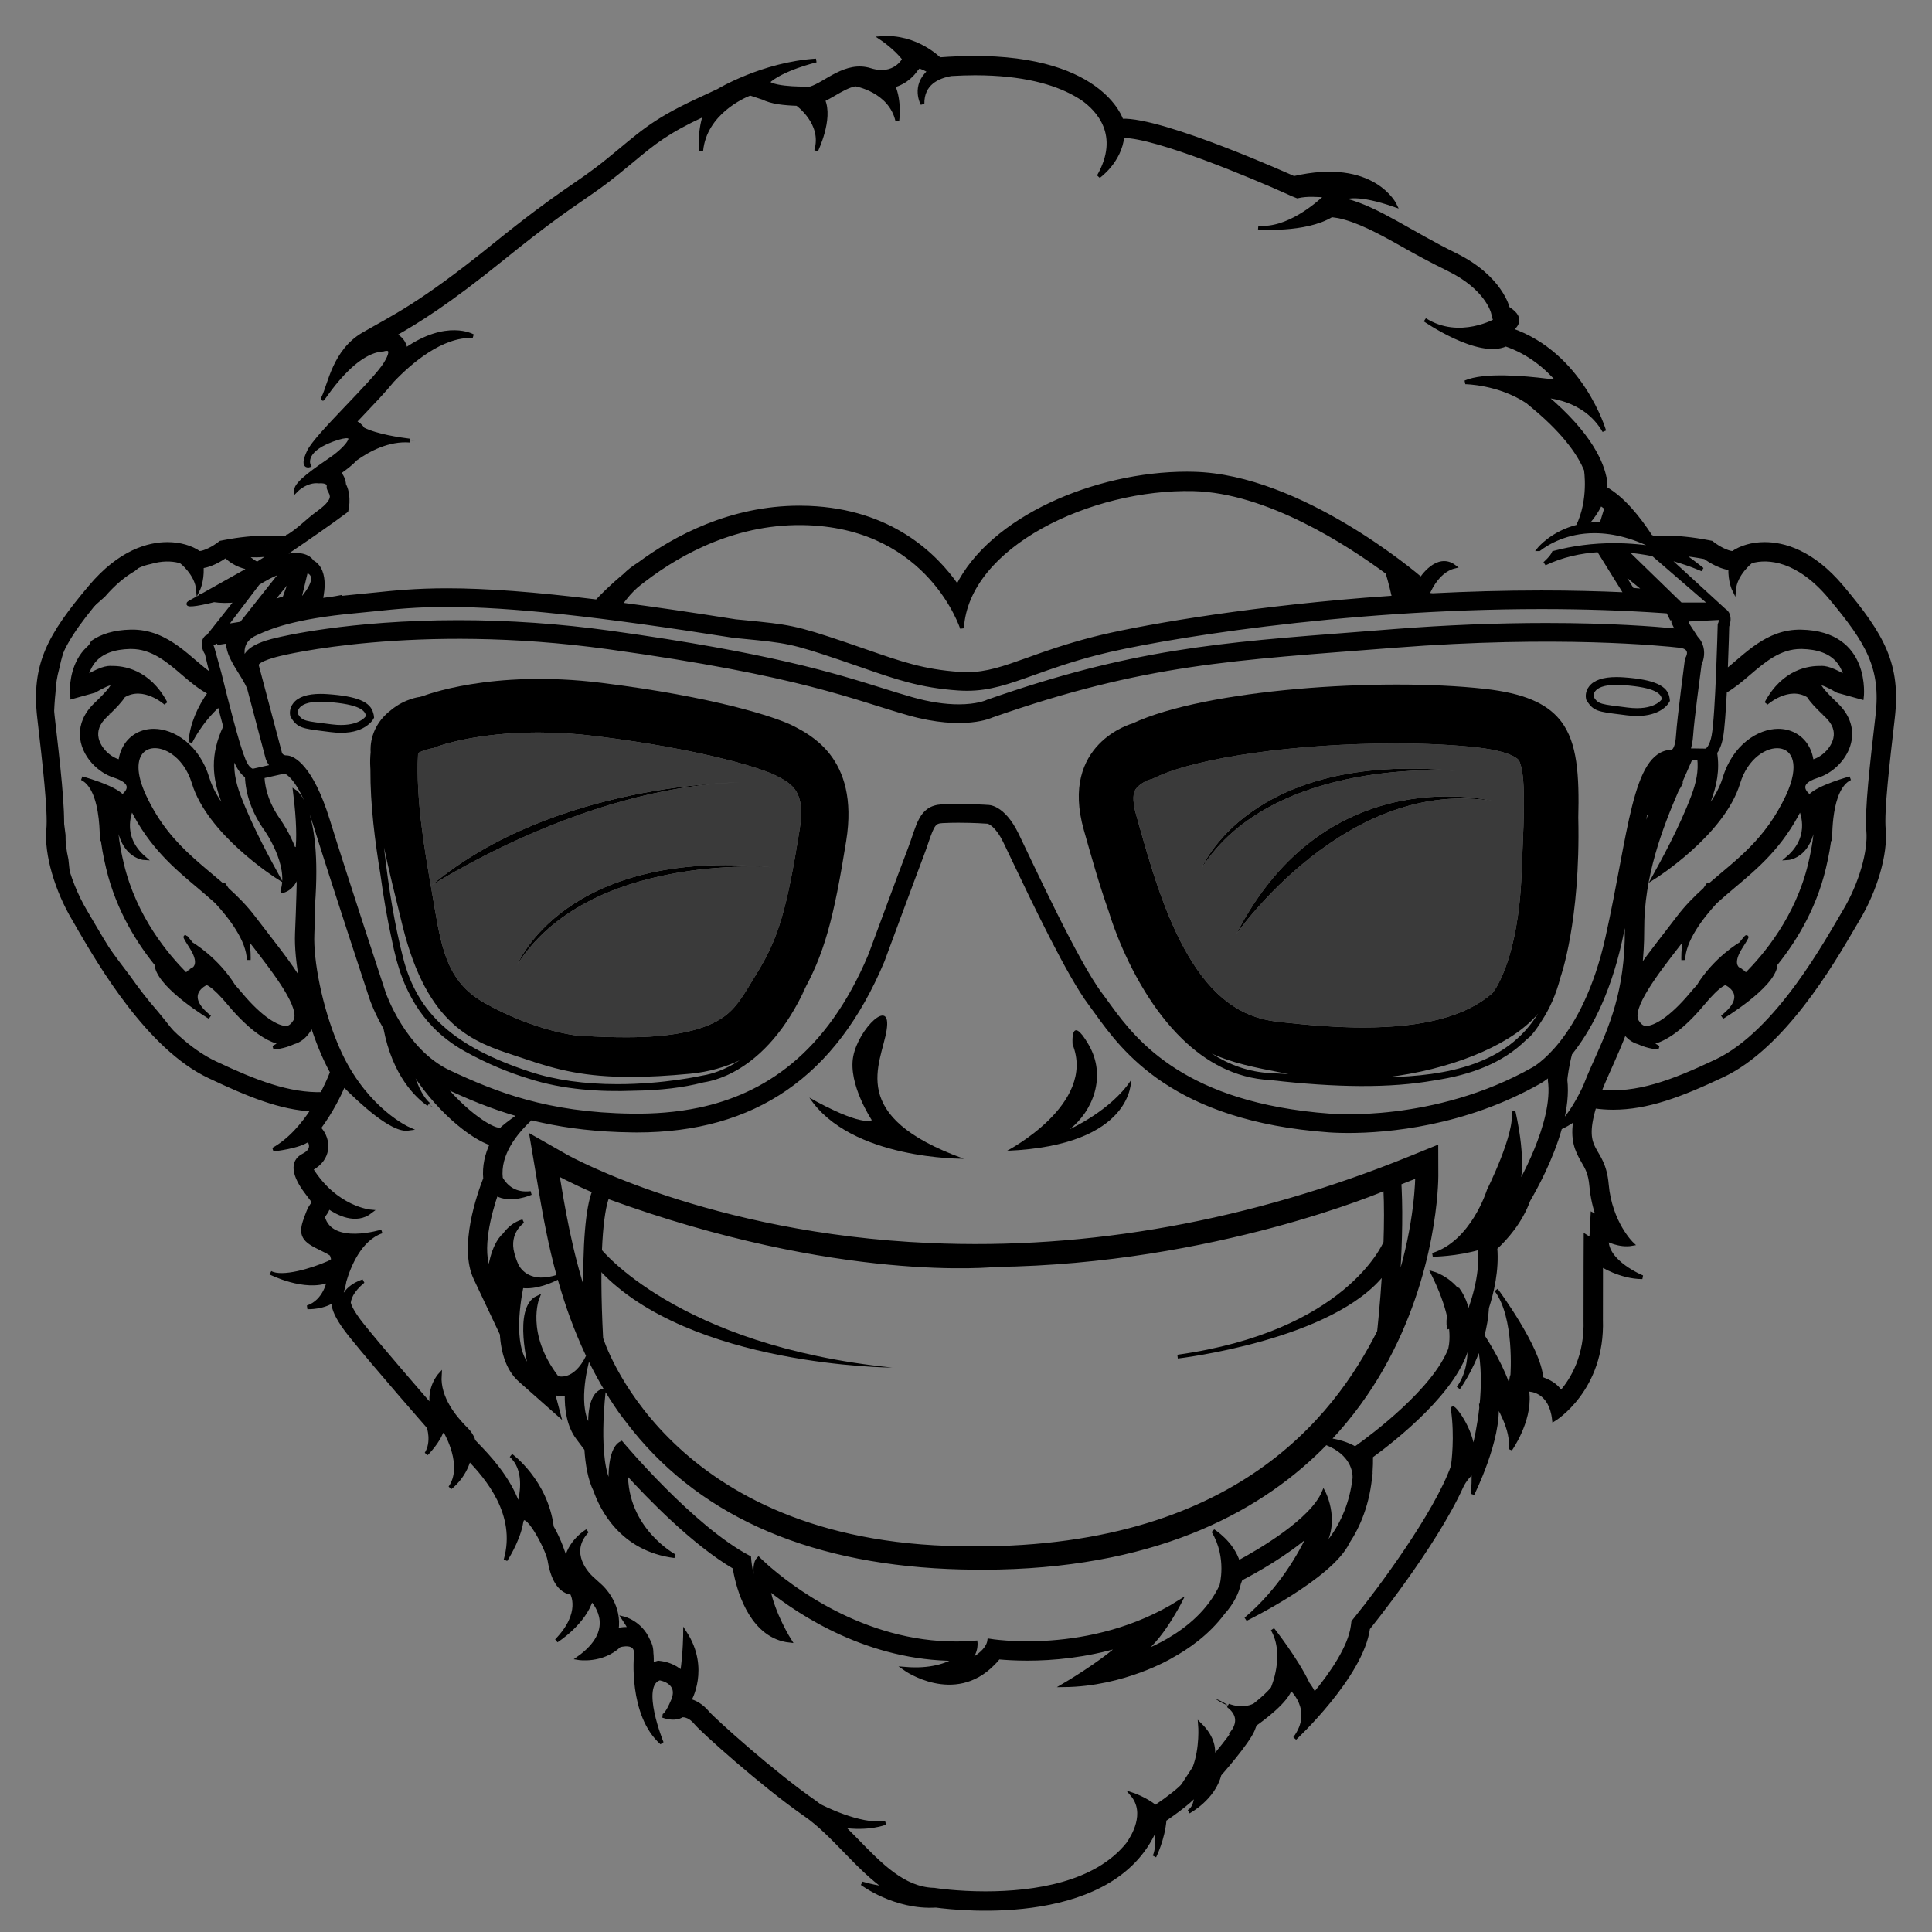 <svg width="51" height="51" viewBox="0 0 51 51" fill="none" xmlns="http://www.w3.org/2000/svg">
<rect x="0" y="0" width="51" height="51" fill="#808080" stroke="none"/>
<path d="M4.778 14.821L4.79 14.816C4.77 14.813 4.749 14.811 4.73 14.809C4.746 14.813 4.762 14.816 4.778 14.821Z" fill="black"/>
<path d="M7.009 14.399C6.872 14.415 6.738 14.437 6.609 14.462C6.758 14.449 6.89 14.427 7.009 14.399Z" fill="black"/>
<path d="M5.925 14.64C5.634 14.733 5.415 14.824 5.314 14.869C5.319 14.914 5.325 14.959 5.326 15.001C5.646 14.971 5.99 14.713 5.993 14.71C5.966 14.686 5.945 14.663 5.925 14.64Z" fill="black"/>
<path d="M3.623 14.957C3.623 14.957 3.602 14.972 3.527 15.034C3.68 14.945 3.827 14.881 3.967 14.84C3.737 14.888 3.623 14.957 3.623 14.957Z" fill="black"/>
<path d="M2.729 15.719C2.597 15.835 2.447 15.966 2.274 16.119C1.863 16.482 1.633 17.061 1.508 17.663C1.676 17.054 2.063 16.508 2.696 15.756C2.707 15.743 2.718 15.732 2.729 15.719Z" fill="black"/>
<path d="M1.756 22.69C1.791 23.017 1.813 23.273 1.808 23.374C1.796 23.638 2.715 24.902 3.401 25.802C2.89 25.076 2.507 24.387 2.31 24.057C2.047 23.618 1.856 23.127 1.756 22.69Z" fill="black"/>
<path d="M5.698 28.015C5.128 27.745 4.598 27.269 4.129 26.733C4.23 26.848 5.052 27.895 5.052 27.895C6.61 28.677 7.683 28.969 8.42 29.022C8.458 28.955 8.493 28.89 8.525 28.829C7.64 28.858 6.759 28.517 5.698 28.015Z" fill="black"/>
<path d="M1.441 18.892C1.415 18.667 1.407 18.461 1.416 18.267C1.317 19.197 1.412 20.027 1.412 20.027C1.412 20.027 1.564 21.102 1.68 22.042C1.681 22.005 1.679 21.967 1.682 21.933C1.731 21.402 1.586 20.147 1.441 18.892Z" fill="black"/>
<path d="M1.846 18.148C1.837 18.31 1.851 18.418 1.851 18.418L1.914 18.4C2.025 17.829 2.216 17.351 2.446 16.953C1.968 17.283 1.863 17.824 1.846 18.148Z" fill="black"/>
<path d="M48.619 15.492C47.832 14.556 47.077 14.36 46.582 14.36C46.261 14.36 45.963 14.444 45.742 14.597C45.595 14.593 45.349 14.453 45.254 14.382L45.178 14.324L45.084 14.306C44.676 14.228 44.286 14.188 43.925 14.188C43.832 14.188 43.745 14.195 43.657 14.2C43.629 14.186 43.601 14.174 43.573 14.162C43.256 13.675 42.84 13.155 42.38 12.895C42.38 12.895 42.393 12.807 42.365 12.647C42.365 12.645 42.365 12.645 42.365 12.643H42.364C42.298 12.264 42.005 11.478 40.781 10.453C40.781 10.453 41.834 10.479 42.348 11.378C42.348 11.378 41.758 9.348 39.882 8.706C39.882 8.706 40.319 8.449 39.805 8.141C39.805 8.141 39.625 7.319 38.418 6.728C37.265 6.164 36.37 5.507 35.531 5.292C35.531 5.292 35.531 5.292 35.531 5.292L35.437 5.246C35.519 5.196 35.843 5.076 36.826 5.418C36.826 5.418 36.261 4.211 34.154 4.699C34.154 4.699 30.686 3.132 29.607 3.183C29.607 3.183 29.076 1.386 25.293 1.536L25.292 1.535C25.291 1.536 25.29 1.536 25.289 1.536C25.13 1.542 24.968 1.551 24.799 1.564C24.799 1.564 24.185 0.934 23.262 1.006C23.262 1.006 23.648 1.263 23.869 1.56C23.868 1.562 23.867 1.563 23.866 1.564C23.866 1.564 23.623 2.051 22.974 1.848C22.325 1.645 21.799 2.213 21.393 2.334C21.393 2.334 20.46 2.366 20.258 2.172C20.62 1.816 21.543 1.597 21.543 1.597C20.128 1.687 18.959 2.396 18.959 2.396H18.959H18.959C18.959 2.396 18.959 2.396 18.959 2.396C18.861 2.441 18.688 2.521 18.393 2.659C17.176 3.227 16.892 3.551 16.041 4.24C15.19 4.93 14.905 4.97 13 6.511C11.094 8.052 10.364 8.376 9.594 8.822C8.824 9.268 8.702 10.16 8.539 10.484C8.377 10.809 9.229 9.268 10.121 9.227C10.121 9.227 10.48 9.098 10.181 9.592C9.883 10.086 8.36 11.485 8.154 11.917C7.949 12.349 8.154 12.288 8.154 12.288C8.154 12.288 7.967 11.921 8.738 11.625C8.752 11.619 8.767 11.614 8.782 11.608C9.605 11.31 9.163 11.825 8.762 12.102C8.36 12.38 7.805 12.751 7.815 12.946C7.815 12.946 8.083 12.669 8.422 12.709C8.422 12.709 8.695 12.68 8.674 12.844C8.665 12.909 8.717 12.963 8.743 13.032C8.744 13.034 8.75 13.057 8.757 13.096C8.762 13.193 8.692 13.326 8.39 13.543C8.11 13.745 7.907 13.974 7.612 14.156H7.591L7.572 14.179C7.555 14.189 7.538 14.2 7.52 14.21C7.378 14.196 7.231 14.188 7.077 14.188C6.715 14.188 6.325 14.227 5.917 14.306L5.824 14.324L5.748 14.381C5.653 14.453 5.407 14.593 5.26 14.597C5.039 14.444 4.74 14.36 4.419 14.36C3.925 14.36 3.17 14.557 2.383 15.493C1.298 16.78 0.872 17.545 1.033 18.947C1.173 20.158 1.318 21.412 1.273 21.9C1.215 22.539 1.49 23.496 1.957 24.275C1.996 24.339 2.041 24.422 2.092 24.511C2.64 25.448 3.921 27.656 5.523 28.413C6.574 28.911 7.41 29.251 8.258 29.29C8.003 29.684 7.654 30.1 7.213 30.345C7.213 30.345 7.915 30.27 8.141 30.082C8.141 30.082 8.355 30.327 8.013 30.498C7.67 30.67 7.773 31.047 8.081 31.458C8.389 31.869 8.269 31.646 8.132 32.005C7.995 32.365 7.893 32.605 8.201 32.81C8.375 32.927 8.636 33.021 8.754 33.115L8.796 33.251C8.775 33.28 8.734 33.31 8.663 33.341C8.235 33.529 7.447 33.769 7.139 33.598C7.139 33.598 8.047 34.06 8.68 33.803C8.68 33.803 8.59 34.352 8.117 34.51C8.117 34.51 8.571 34.529 8.847 34.293C8.847 34.293 8.61 34.451 9.262 35.259C9.913 36.069 11.314 37.667 11.314 37.667C11.314 37.667 11.452 38.061 11.255 38.377C11.255 38.377 11.59 38.042 11.669 37.746C11.669 37.746 11.711 37.773 11.769 37.813C11.77 37.816 12.286 38.699 11.883 39.27C11.883 39.27 12.252 39.004 12.381 38.509C12.845 38.996 13.692 39.965 13.346 41.179C13.346 41.179 13.652 40.711 13.748 40.257C13.752 40.235 13.756 40.214 13.76 40.192C13.839 39.719 14.451 40.874 14.503 41.179C14.554 41.483 14.682 41.997 15.094 42.049C15.094 42.049 15.409 42.572 14.69 43.31C14.69 43.31 15.423 42.849 15.611 42.206C15.749 42.353 16.298 43.041 15.273 43.77C15.273 43.77 15.89 43.872 16.352 43.435C16.352 43.435 16.825 43.29 16.785 43.681C16.785 43.681 16.629 45.265 17.469 46.008C17.469 46.008 16.844 44.483 17.411 44.306C17.411 44.306 17.978 44.385 17.763 44.893C17.622 45.226 17.54 45.29 17.5 45.295C17.584 45.324 17.837 45.397 17.998 45.284C17.998 45.284 18.174 45.245 18.369 45.48C18.561 45.71 20.135 47.114 21.21 47.867C21.21 47.867 21.211 47.867 21.211 47.867C21.228 47.879 21.246 47.892 21.263 47.904C21.998 48.412 22.627 49.317 23.409 49.856C23.177 49.823 22.95 49.779 22.755 49.718C22.755 49.718 23.626 50.373 24.707 50.306C25.336 50.391 29.489 50.845 30.532 48.188C30.532 48.188 30.593 48.787 30.474 49.005C30.474 49.005 30.703 48.548 30.743 48.032C30.743 48.032 31.428 47.575 31.577 47.347C31.577 47.347 31.587 47.715 31.378 47.824C31.378 47.824 32.034 47.476 32.192 46.841C32.192 46.841 32.934 46.005 33.075 45.658C33.102 45.591 33.119 45.547 33.128 45.518C33.319 45.383 33.987 44.894 34.064 44.553C34.064 44.553 34.745 45.131 34.18 45.888C34.18 45.888 35.944 44.249 36.115 42.981C36.115 42.981 37.86 40.833 38.585 39.228C38.664 39.063 38.795 38.923 38.895 38.831C38.9 39.038 38.898 39.273 38.87 39.44C38.87 39.44 39.597 37.986 39.507 37.047C39.507 37.047 39.961 37.744 39.87 38.259C39.87 38.259 40.385 37.532 40.325 36.805C40.322 36.771 40.32 36.743 40.317 36.715C40.325 36.703 40.333 36.694 40.341 36.684C40.419 36.684 40.937 36.716 41.021 37.471C41.021 37.471 42.324 36.684 42.263 34.836L42.265 33.382C42.265 33.382 42.778 33.715 43.354 33.715C43.354 33.715 42.385 33.322 42.415 32.716C42.415 32.716 42.748 32.898 43.081 32.837C43.081 32.837 42.506 32.292 42.415 31.262C42.324 30.232 41.718 30.475 42.082 29.233C42.084 29.225 42.087 29.217 42.09 29.209C42.252 29.231 42.414 29.244 42.579 29.244C43.485 29.244 44.36 28.915 45.479 28.386C47.08 27.628 48.362 25.433 48.909 24.497C48.961 24.409 49.006 24.331 49.044 24.268C49.512 23.488 49.787 22.535 49.728 21.895C49.684 21.408 49.829 20.156 49.969 18.945C50.129 17.544 49.702 16.78 48.619 15.492ZM45.408 16.45L45.393 16.486L45.392 16.525C45.391 16.548 45.334 18.886 45.232 19.426C45.179 19.703 45.081 19.798 45.033 19.811L44.569 19.805C44.606 19.704 44.634 19.574 44.645 19.405C44.669 19.026 44.826 17.853 44.868 17.534C44.934 17.39 44.966 17.202 44.894 17.019C44.871 16.96 44.834 16.896 44.776 16.838L44.529 16.457L44.534 16.358L45.424 16.313C45.438 16.366 45.408 16.45 45.408 16.45ZM48.223 17.645C48.168 17.632 48.125 17.627 48.087 17.627C48.081 17.627 48.076 17.63 48.071 17.63C47.767 17.62 47.084 17.703 46.627 18.562C46.627 18.562 47.205 18.042 47.738 18.366C47.824 18.502 47.962 18.647 48.134 18.813C48.134 18.813 48.135 18.813 48.135 18.814L48.134 18.813C48.162 18.84 48.187 18.865 48.217 18.893C48.417 19.084 48.494 19.288 48.444 19.501C48.384 19.759 48.146 20.008 47.877 20.093C47.86 20.098 47.843 20.104 47.827 20.11C47.806 19.927 47.748 19.788 47.682 19.683C47.522 19.433 47.252 19.289 46.94 19.289C46.441 19.289 45.783 19.682 45.523 20.544C45.422 20.877 45.217 21.201 44.976 21.494C45.022 21.384 45.066 21.273 45.107 21.163C45.271 20.726 45.351 20.319 45.277 19.867C45.338 19.785 45.396 19.66 45.434 19.465C45.475 19.248 45.508 18.764 45.535 18.25C45.756 18.125 45.96 17.952 46.16 17.781C46.562 17.437 46.977 17.081 47.538 17.081L47.565 17.081C47.994 17.09 48.311 17.208 48.508 17.432C48.623 17.563 48.689 17.719 48.727 17.865L48.696 17.857C48.469 17.727 48.327 17.67 48.225 17.645L48.223 17.645ZM47.191 22.655C47.191 22.655 47.898 22.615 47.891 21.427C47.931 21.53 48.003 21.873 47.779 22.813C47.445 24.218 46.596 25.231 46.083 25.739C46.053 25.698 46.015 25.663 45.973 25.63L45.975 25.63C45.975 25.63 45.973 25.629 45.969 25.628C45.94 25.605 45.907 25.586 45.871 25.57C45.794 25.497 45.737 25.337 45.951 25.001C46.301 24.453 45.951 24.916 45.951 24.916C45.951 24.916 45.282 25.303 44.832 26.034H44.833C44.774 26.098 44.713 26.167 44.648 26.245C44.102 26.899 43.675 27.132 43.457 27.132C43.413 27.132 43.321 27.132 43.216 26.967C42.997 26.62 43.724 25.684 44.308 24.931C44.37 24.849 44.434 24.767 44.498 24.684C44.416 25.076 44.434 25.341 44.434 25.341C44.445 24.82 44.909 24.215 45.283 23.809C45.434 23.672 45.59 23.539 45.75 23.404C46.373 22.881 47.017 22.341 47.521 21.334C47.521 21.334 47.898 22.051 47.191 22.655ZM42.135 27.981C42.108 28.041 42.082 28.1 42.056 28.159L42.055 28.16C41.977 28.337 41.902 28.512 41.835 28.688C41.685 29.006 41.469 29.398 41.215 29.659C41.314 29.267 41.366 28.868 41.323 28.504C41.333 28.408 41.366 28.138 41.451 27.809C41.904 27.246 42.441 26.313 42.771 24.828C42.848 24.486 42.916 24.147 42.979 23.821C42.955 24.056 42.941 24.296 42.942 24.54C42.949 26.165 42.517 27.13 42.135 27.981ZM39.724 31.543C39.723 31.527 39.724 31.511 39.722 31.494C39.736 31.467 39.749 31.438 39.764 31.408L39.724 31.543ZM39.971 31.505C40.337 30.907 39.951 29.334 39.951 29.334C40.054 29.916 39.3 31.423 39.3 31.423C39.3 31.423 38.877 32.799 37.821 33.125C37.821 33.125 38.456 33.119 39.06 32.938C39.142 33.696 38.827 34.519 38.74 34.729C38.737 34.706 38.732 34.684 38.729 34.662C38.722 34.379 38.51 34.073 38.51 34.073C38.504 34.082 38.502 34.089 38.497 34.097C38.221 33.721 37.822 33.61 37.822 33.61C38.048 34.063 38.178 34.437 38.248 34.744C38.217 34.933 38.245 35.032 38.245 35.032C38.266 35.026 38.282 35.026 38.297 35.029C38.327 35.277 38.312 35.47 38.279 35.616C38.23 35.742 38.165 35.87 38.087 35.998L38.078 36.013C37.396 37.12 35.777 38.234 35.777 38.234C35.777 38.235 35.777 38.237 35.777 38.238C35.565 38.111 35.305 38.043 35.079 38.007C35.67 37.382 36.128 36.732 36.478 36.116C37.908 33.603 37.918 31.147 37.918 31.044L37.916 30.289L37.218 30.573C33.01 32.277 28.745 33.048 24.541 32.863C18.695 32.609 15 30.555 14.962 30.534L14.263 30.136L14.032 30.005L14.23 31.183C14.24 31.242 14.25 31.306 14.261 31.368C14.303 31.619 14.348 31.886 14.402 32.168C14.423 32.276 14.444 32.386 14.467 32.498C14.543 32.873 14.634 33.268 14.746 33.676C14.747 33.681 14.749 33.685 14.75 33.69C13.992 33.948 13.712 33.544 13.642 33.407C13.596 33.309 13.559 33.201 13.53 33.093C13.374 32.521 13.805 32.237 13.805 32.237C13.597 32.297 13.439 32.429 13.319 32.592C12.985 32.887 12.921 33.568 12.921 33.568C12.656 33.007 12.923 32.031 13.099 31.514C13.474 31.736 14.013 31.493 14.013 31.493C13.606 31.544 13.366 31.347 13.223 31.106C13.148 30.466 13.606 29.892 14.018 29.517C14.118 29.543 14.221 29.567 14.326 29.589C14.997 29.735 15.76 29.83 16.665 29.842L16.81 29.844C19.91 29.844 22.031 28.384 23.299 25.365C23.307 25.343 24.111 23.167 24.34 22.566C24.384 22.452 24.422 22.341 24.457 22.237C24.623 21.747 24.667 21.689 24.882 21.678C25.022 21.671 25.164 21.668 25.299 21.668C25.702 21.668 26.048 21.692 26.051 21.693L26.078 21.694C26.114 21.703 26.313 21.768 26.532 22.218C26.59 22.338 26.669 22.504 26.763 22.701C27.271 23.767 28.216 25.753 28.784 26.503C28.833 26.569 28.885 26.641 28.942 26.72C29.654 27.707 30.982 29.547 35.087 29.842C35.096 29.842 35.28 29.858 35.593 29.858C36.627 29.858 38.657 29.681 40.633 28.562C40.649 28.554 40.76 28.491 40.927 28.352C40.913 28.454 40.909 28.513 40.909 28.513C41.07 29.639 40.092 31.308 39.972 31.507L39.971 31.505ZM34.818 40.966C35.389 40.252 34.941 39.396 34.941 39.396C34.624 40.139 33.276 40.929 32.685 41.248C32.527 40.721 32.027 40.414 32.027 40.414C32.451 41.117 32.24 41.862 32.24 41.862C31.608 43.222 29.933 43.704 29.933 43.704C30.496 43.569 31.148 42.28 31.148 42.28C28.785 43.77 26.114 43.308 26.114 43.308C26.062 43.693 25.394 43.95 25.394 43.95C25.805 43.745 25.754 43.359 25.754 43.359C23.166 43.582 21.104 42.087 20.342 41.439C20.314 41.416 20.288 41.393 20.263 41.372C20.107 41.235 20.023 41.149 20.023 41.149C20.013 41.159 20.005 41.171 19.997 41.183C19.856 41.398 20.023 41.941 20.023 41.941C19.813 41.72 19.776 41.116 19.776 41.116C18.27 40.328 16.403 38.093 16.403 38.093C16.044 38.273 16.12 39.223 16.12 39.223C15.709 38.581 15.941 36.706 15.941 36.706C15.504 36.783 15.581 37.708 15.581 37.708C15.184 37.179 15.45 36.102 15.533 35.808C15.769 36.3 16.047 36.79 16.382 37.265C16.442 37.35 16.506 37.429 16.568 37.511C18.379 39.902 21.219 41.201 25.023 41.367C25.458 41.386 25.913 41.391 26.375 41.381C30.682 41.284 33.352 39.79 35 38.09C35.716 38.369 35.76 38.861 35.755 39.017C35.595 40.361 34.818 40.966 34.818 40.966ZM14.004 36.129C13.492 35.675 13.661 34.488 13.77 33.949C14.15 34.001 14.566 33.812 14.756 33.71C14.768 33.751 14.78 33.792 14.792 33.833C14.969 34.453 15.197 35.096 15.5 35.739C15.508 35.757 15.517 35.775 15.525 35.792C15.169 36.539 14.707 36.372 14.707 36.372C13.805 35.197 14.191 34.253 14.191 34.253C13.582 34.535 14.004 36.129 14.004 36.129ZM16.035 31.591C22.177 33.838 26.282 33.394 26.282 33.394C32.065 33.318 36.568 31.373 36.568 31.373C36.591 31.824 36.587 32.318 36.571 32.797C36.544 32.862 35.539 35.19 31.086 35.812C31.086 35.812 35.203 35.333 36.534 33.583C36.48 34.469 36.402 35.156 36.402 35.156C35.269 37.402 32.524 41.123 25.004 40.857C17.483 40.592 15.871 35.33 15.871 35.33C15.756 33.124 15.879 31.976 16.035 31.591ZM36.557 33.154L36.565 32.961C36.562 33.026 36.56 33.09 36.557 33.154ZM36.949 31.354L36.942 31.229C37.098 31.169 37.253 31.108 37.409 31.045C37.409 31.045 37.411 32.291 36.896 33.895C36.949 33.141 36.99 32.18 36.949 31.354ZM15.683 31.446C15.505 31.884 15.425 32.875 15.45 34.236C15.043 33.009 14.857 31.843 14.712 30.977C14.712 30.977 15.049 31.168 15.684 31.443L15.683 31.446ZM8.656 21.647C8.215 20.226 7.73 19.991 7.567 19.991C7.404 19.991 7.389 19.86 7.389 19.86L6.781 17.566C6.74 17.411 7.394 17.266 7.394 17.266C7.394 17.266 10.942 16.378 16.066 17.089C21.189 17.799 22.523 18.421 23.99 18.835C25.458 19.249 26.178 18.894 26.178 18.894C30.234 17.473 32.529 17.384 36.825 17.048C41.12 16.713 43.935 17.002 44.336 17.048C44.736 17.094 44.528 17.4 44.528 17.4C44.528 17.4 44.321 18.964 44.292 19.419C44.263 19.874 44.116 19.841 44.116 19.841C43.133 19.89 43.042 22.002 42.428 24.754C41.814 27.507 40.48 28.218 40.48 28.218C37.865 29.697 35.117 29.448 35.117 29.448C34.63 29.413 34.186 29.355 33.777 29.28C30.575 28.693 29.626 27.005 29.053 26.249C28.408 25.396 27.214 22.791 26.843 22.03C26.473 21.268 26.074 21.298 26.074 21.298C26.074 21.298 25.442 21.253 24.865 21.283C24.289 21.314 24.248 21.801 24.015 22.41C23.781 23.02 22.971 25.212 22.971 25.212C21.855 27.868 20.169 28.927 18.463 29.287C17.859 29.414 17.253 29.455 16.668 29.447C14.43 29.416 13.071 28.868 11.863 28.304C10.655 27.741 10.135 26.219 10.135 26.219C10.135 26.219 9.095 23.068 8.656 21.647ZM7.882 22.956L7.89 22.975C7.886 23.202 7.87 23.91 7.838 24.641C7.823 24.99 7.868 25.459 7.966 25.966C7.661 25.44 7.166 24.844 6.699 24.227C6.481 23.939 6.243 23.701 5.998 23.48C5.969 23.436 5.94 23.392 5.908 23.348H5.848C5.825 23.328 5.802 23.308 5.779 23.287C5.539 23.083 5.296 22.886 5.058 22.669C4.601 22.256 4.163 21.77 3.812 21.019C3.248 19.814 3.956 19.457 4.55 19.855C4.782 20.011 4.997 20.282 5.112 20.662C5.312 21.321 5.845 21.929 6.34 22.38C6.861 22.855 7.34 23.157 7.34 23.157C7.14 22.792 6.628 21.874 6.306 21.019C6.165 20.642 6.094 20.3 6.16 19.914C6.183 19.983 6.204 20.041 6.223 20.086C6.319 20.316 6.426 20.432 6.516 20.49C6.531 20.947 6.689 21.425 7.029 21.903C7.029 21.903 7.684 22.828 7.453 23.522C7.453 23.523 7.789 23.479 7.882 22.956ZM5.049 24.915C5.049 24.915 4.699 24.453 5.049 25.001C5.263 25.337 5.205 25.496 5.128 25.57C5.093 25.587 5.061 25.605 5.031 25.628C5.027 25.629 5.024 25.63 5.024 25.63L5.027 25.63C4.986 25.662 4.948 25.698 4.917 25.738C4.404 25.231 3.555 24.218 3.221 22.813C2.997 21.873 3.069 21.53 3.109 21.427C3.102 22.614 3.809 22.654 3.809 22.654C3.103 22.05 3.48 21.333 3.48 21.333C3.984 22.34 4.628 22.88 5.251 23.403C5.411 23.538 5.567 23.671 5.718 23.808C6.092 24.214 6.556 24.819 6.566 25.339C6.566 25.339 6.584 25.075 6.503 24.683C6.567 24.765 6.63 24.848 6.693 24.93C7.276 25.683 8.003 26.619 7.785 26.965C7.68 27.131 7.588 27.131 7.543 27.131C7.325 27.131 6.898 26.898 6.352 26.244C6.287 26.166 6.226 26.097 6.167 26.032L6.168 26.033C5.718 25.303 5.049 24.915 5.049 24.915ZM2.556 19.501C2.507 19.288 2.584 19.084 2.784 18.893C2.813 18.865 2.839 18.84 2.866 18.813L2.865 18.814C2.865 18.813 2.866 18.813 2.866 18.813C3.038 18.647 3.176 18.501 3.262 18.366C3.795 18.042 4.373 18.562 4.373 18.562C3.917 17.703 3.233 17.62 2.93 17.63C2.924 17.63 2.919 17.627 2.913 17.627C2.876 17.627 2.833 17.632 2.778 17.645C2.778 17.645 2.775 17.645 2.775 17.645C2.674 17.67 2.532 17.727 2.304 17.857L2.274 17.865C2.312 17.719 2.378 17.563 2.492 17.432C2.689 17.208 3.006 17.09 3.435 17.081L3.463 17.081C4.024 17.081 4.439 17.437 4.84 17.781C5.061 17.97 5.287 18.161 5.536 18.288C5.257 18.686 5.064 19.112 5.025 19.591C5.025 19.591 5.267 19.063 5.789 18.594C5.84 18.792 5.892 18.993 5.944 19.182C5.59 19.939 5.651 20.517 5.894 21.163C5.935 21.273 5.979 21.383 6.025 21.493C5.783 21.2 5.579 20.877 5.478 20.544C5.217 19.681 4.56 19.289 4.06 19.289C3.749 19.289 3.478 19.433 3.319 19.683C3.253 19.787 3.194 19.927 3.174 20.109C3.157 20.103 3.14 20.098 3.123 20.092C2.855 20.008 2.616 19.759 2.556 19.501ZM6.752 20.327L6.758 20.342C6.533 20.408 6.413 20.006 6.413 20.006C6.268 19.662 5.972 18.497 5.797 17.782L5.608 17.098C5.595 17.071 5.579 17.034 5.581 17.002L5.764 16.92L5.777 16.97L6.02 16.932C5.985 17.338 6.435 17.806 6.573 18.168L7.045 19.952C7.065 20.053 7.116 20.151 7.193 20.229L6.752 20.327ZM9.39 16.136C9.557 16.121 9.72 16.104 9.882 16.087C10.429 16.03 10.995 15.971 11.805 15.971C13.469 15.971 15.802 16.223 19.37 16.788L19.603 16.811C20.77 16.925 20.892 16.937 22.168 17.368C22.371 17.437 22.562 17.503 22.743 17.566C23.646 17.881 24.299 18.109 25.298 18.177C25.375 18.182 25.451 18.185 25.525 18.185C26.124 18.185 26.606 18.013 27.273 17.775C27.738 17.609 28.265 17.421 28.962 17.241C30.501 16.845 35.392 16.028 40.692 16.028C41.799 16.028 42.877 16.064 43.896 16.134L44.031 16.144L44.12 16.323L44.171 16.321V16.427L44.28 16.647C44.25 16.644 44.213 16.64 44.171 16.636C43.695 16.59 42.523 16.495 40.815 16.495C39.517 16.495 38.167 16.549 36.8 16.656L35.895 16.727C32.14 17.014 29.873 17.187 26.072 18.519L26.039 18.533C26.037 18.534 25.792 18.643 25.309 18.643C24.935 18.643 24.521 18.58 24.077 18.454C23.809 18.379 23.546 18.296 23.262 18.207C22.017 17.817 20.312 17.282 16.109 16.699C14.776 16.514 13.429 16.421 12.105 16.421C9.198 16.421 7.391 16.864 7.324 16.881C6.915 16.972 6.711 17.081 6.604 17.172C6.531 17.233 6.502 17.286 6.485 17.317C6.466 17.352 6.453 17.388 6.443 17.425H6.443C6.39 17.267 6.332 16.908 6.757 16.721L6.805 16.7C7.103 16.567 7.724 16.287 9.39 16.136ZM17.016 15.299C17.961 14.579 19.474 13.74 21.337 13.815C24.553 13.944 25.394 16.582 25.394 16.582C25.527 14.394 28.799 12.85 31.502 12.914C33.461 12.961 35.596 14.35 36.623 15.111C36.623 15.111 36.714 15.4 36.795 15.773C36.536 15.79 36.282 15.809 36.029 15.829C32.672 16.098 29.947 16.583 28.864 16.862C28.148 17.046 27.613 17.236 27.141 17.406C26.488 17.639 26.056 17.793 25.525 17.793C25.46 17.793 25.393 17.79 25.325 17.786C24.378 17.721 23.779 17.512 22.873 17.197C22.69 17.133 22.498 17.066 22.293 16.997C20.976 16.551 20.823 16.537 19.642 16.42L19.421 16.399C18.856 16.309 18.325 16.229 17.819 16.154C17.313 16.08 16.832 16.013 16.38 15.954C16.52 15.742 16.672 15.583 16.794 15.474C16.863 15.417 16.938 15.358 17.016 15.299ZM43.454 15.599L43.088 15.568L42.756 15.033L43.454 15.599ZM7.155 15.894L7.721 15.196L7.506 15.788L7.155 15.894ZM8.038 15.253L8.083 15.065C8.184 15.094 8.279 15.161 8.26 15.312C8.243 15.442 8.139 15.636 7.878 15.922L8.038 15.253ZM7.214 14.611C7.06 14.711 6.917 14.803 6.789 14.883C6.612 14.791 6.473 14.643 6.473 14.643C6.732 14.68 6.981 14.66 7.214 14.611ZM6.882 15.355C6.882 15.355 6.963 15.303 7.086 15.239C7.19 15.185 7.324 15.123 7.467 15.075L6.372 16.459L5.954 16.526L6.809 15.4C6.833 15.385 6.859 15.37 6.882 15.355ZM44.694 21.019C44.373 21.875 43.861 22.793 43.66 23.158C43.66 23.158 45.478 22.017 45.888 20.663C46.298 19.309 47.972 19.344 47.189 21.019C46.635 22.202 45.868 22.728 45.152 23.349H45.092C45.06 23.393 45.031 23.436 45.002 23.48C44.757 23.701 44.52 23.939 44.301 24.227C43.951 24.689 43.586 25.14 43.296 25.559C43.332 25.247 43.354 24.911 43.353 24.539C43.346 23.13 43.837 21.845 44.272 20.84C44.31 20.786 44.343 20.728 44.37 20.668V20.613C44.466 20.397 44.555 20.196 44.634 20.012L44.853 20.015C44.892 20.36 44.823 20.676 44.694 21.019ZM43.598 21.395C43.461 21.75 43.331 22.13 43.223 22.53C43.294 22.155 43.364 21.796 43.438 21.476C43.492 21.45 43.545 21.423 43.598 21.395ZM43.72 20.558C43.804 20.371 43.897 20.241 44.002 20.185C43.919 20.3 43.825 20.427 43.72 20.558ZM11.726 28.667C12.325 28.947 12.964 29.223 13.725 29.438C13.451 29.615 13.261 29.785 13.261 29.785C13.187 29.953 12.409 29.523 11.681 28.643C11.697 28.651 11.711 28.66 11.726 28.667ZM44.367 15.955L42.904 14.532C43.165 14.552 43.412 14.589 43.641 14.635L45.169 15.955H44.367V15.955ZM42.403 13.409L42.292 13.772C42.285 13.793 42.283 13.813 42.278 13.834C42.129 13.83 41.99 13.839 41.861 13.857C42.002 13.704 42.147 13.513 42.246 13.296C42.297 13.329 42.35 13.366 42.403 13.409ZM8.96 12.492C8.955 12.487 8.95 12.481 8.945 12.475L8.995 12.441C9.13 12.348 9.271 12.236 9.388 12.113C9.731 11.867 10.26 11.585 10.824 11.632C10.555 11.599 9.934 11.509 9.583 11.331C9.533 11.253 9.459 11.183 9.353 11.143C9.401 11.093 9.447 11.045 9.49 10.999C9.667 10.813 9.835 10.636 9.985 10.474C9.985 10.474 9.987 10.472 9.987 10.471C10.131 10.315 10.258 10.171 10.36 10.045C10.822 9.56 11.651 8.841 12.48 8.871C12.48 8.871 11.798 8.473 10.706 9.237C10.698 9.174 10.682 9.11 10.647 9.047C10.591 8.95 10.506 8.877 10.403 8.836C11.037 8.476 11.814 7.997 13.258 6.83C14.386 5.918 14.937 5.539 15.38 5.234C15.683 5.026 15.945 4.846 16.299 4.559C16.443 4.442 16.571 4.336 16.69 4.238C17.258 3.766 17.601 3.481 18.567 3.031C18.584 3.023 18.599 3.015 18.616 3.007C18.441 3.52 18.511 3.977 18.511 3.977C18.611 2.977 19.63 2.538 19.782 2.478C19.789 2.476 19.797 2.472 19.803 2.47L20.141 2.582C20.141 2.582 20.141 2.582 20.141 2.582C20.245 2.633 20.378 2.675 20.549 2.702C20.712 2.727 20.889 2.738 21.045 2.743L21.045 2.743C21.045 2.743 21.764 3.251 21.544 3.977C21.544 3.977 21.952 3.137 21.729 2.639C21.823 2.593 21.915 2.54 22.011 2.485C22.2 2.374 22.393 2.262 22.58 2.227L22.58 2.227C22.58 2.227 23.501 2.38 23.687 3.186C23.687 3.186 23.762 2.67 23.58 2.264C23.75 2.217 23.889 2.135 23.996 2.043C23.996 2.043 23.996 2.043 23.995 2.044L23.999 2.04C24.078 1.972 24.139 1.899 24.184 1.833L24.251 1.757C24.339 1.769 24.469 1.836 24.537 1.882C24.087 2.27 24.351 2.742 24.351 2.742C24.342 2.199 24.759 2.016 25.113 1.957C25.327 1.945 25.536 1.937 25.735 1.937C27.015 1.937 27.836 2.187 28.357 2.473L28.428 2.513C28.486 2.547 28.541 2.581 28.591 2.615C28.976 2.89 29.628 3.558 29.003 4.655C29.003 4.655 29.564 4.259 29.63 3.593L29.662 3.592C30.521 3.592 33.074 4.661 33.985 5.072L34.112 5.13L34.247 5.184C34.524 5.12 34.785 5.155 35.024 5.161C34.779 5.396 33.985 6.086 33.213 6.007C33.213 6.007 34.45 6.109 35.151 5.682L35.33 5.708C35.833 5.812 36.392 6.106 37.038 6.472C37.413 6.685 37.802 6.894 38.238 7.108C39.228 7.592 39.399 8.214 39.406 8.24L39.447 8.401L39.515 8.443C39.51 8.447 38.528 9.023 37.613 8.443C37.613 8.443 39.033 9.428 39.749 9.095H39.749C40.363 9.305 40.826 9.69 41.164 10.092C41.164 10.092 41.162 10.091 41.162 10.091C40.985 10.054 40.855 10.044 40.809 10.042C40.249 9.972 39.171 9.875 38.681 10.092C38.681 10.092 39.559 10.099 40.319 10.601L40.518 10.767C41.356 11.47 41.712 12.035 41.862 12.398C41.864 12.408 41.992 13.195 41.648 13.899C40.967 14.068 40.626 14.497 40.626 14.497C40.627 14.497 40.627 14.497 40.627 14.497C40.844 14.331 41.347 14.024 42.088 14.024C42.623 14.024 43.185 14.18 43.766 14.489C43.428 14.43 43.037 14.388 42.607 14.388C42.058 14.388 41.526 14.456 41.015 14.592C40.966 14.714 40.777 14.877 40.777 14.877C41.24 14.656 41.728 14.554 42.199 14.525L42.921 15.687C42.197 15.654 41.452 15.636 40.692 15.636C39.715 15.636 38.751 15.664 37.819 15.711C37.773 15.707 37.726 15.7 37.679 15.7C37.679 15.7 37.902 15.077 38.39 14.957C37.936 14.617 37.514 15.288 37.514 15.288C37.385 15.177 34.329 12.57 31.512 12.504C31.455 12.502 31.397 12.501 31.339 12.501C28.904 12.501 26.162 13.684 25.274 15.487C24.68 14.626 23.495 13.49 21.353 13.404C21.27 13.401 21.187 13.399 21.106 13.399C19.291 13.399 17.821 14.186 16.861 14.897C16.715 14.986 16.593 15.086 16.487 15.191C16.143 15.476 15.895 15.726 15.756 15.876C14.106 15.674 12.831 15.579 11.804 15.579C10.976 15.579 10.401 15.639 9.841 15.697C9.68 15.714 9.52 15.73 9.354 15.745C9.224 15.757 9.102 15.77 8.984 15.783C8.985 15.776 8.986 15.77 8.986 15.763C8.907 15.778 8.825 15.793 8.737 15.806L8.598 15.841C8.598 15.841 8.599 15.835 8.599 15.824C8.555 15.83 8.513 15.837 8.467 15.841C8.467 15.841 8.683 15.065 8.242 14.832C8.141 14.678 7.906 14.572 7.381 14.715C7.437 14.677 7.493 14.639 7.551 14.6H7.551C7.551 14.6 7.558 14.595 7.563 14.591C8.103 14.225 8.72 13.799 9.145 13.481C9.175 13.348 9.187 13.205 9.164 13.058C9.156 12.975 9.131 12.887 9.084 12.793C9.077 12.682 9.034 12.577 8.96 12.492ZM6.609 14.463C6.739 14.437 6.872 14.415 7.009 14.4C6.89 14.427 6.758 14.449 6.609 14.463ZM5.053 27.895C5.053 27.895 4.23 26.847 4.129 26.733C3.865 26.433 3.621 26.115 3.401 25.802C2.715 24.902 1.796 23.638 1.809 23.374C1.813 23.273 1.792 23.017 1.756 22.69C1.701 22.451 1.676 22.231 1.68 22.042C1.565 21.102 1.412 20.028 1.412 20.028C1.412 20.028 1.318 19.198 1.416 18.267C1.426 18.054 1.456 17.855 1.509 17.663C1.634 17.061 1.864 16.482 2.275 16.12C2.448 15.966 2.597 15.835 2.73 15.72C3.004 15.402 3.273 15.182 3.528 15.034C3.603 14.972 3.624 14.957 3.624 14.957C3.624 14.957 3.738 14.888 3.968 14.84C4.267 14.751 4.528 14.758 4.73 14.809C4.75 14.811 4.77 14.813 4.791 14.816L4.778 14.821C4.778 14.821 5.195 15.143 5.228 15.57C5.228 15.57 5.339 15.347 5.327 15.001C5.325 14.959 5.32 14.914 5.315 14.869C5.416 14.824 5.635 14.733 5.926 14.64C5.946 14.663 5.968 14.686 5.994 14.71C6.123 14.829 6.324 14.953 6.61 14.997C6.562 15.027 6.518 15.055 6.481 15.078C6.466 15.086 5.771 15.477 5.309 15.736C5.304 15.736 5.3 15.736 5.295 15.736C5.271 15.737 5.256 15.737 5.256 15.737C5.256 15.737 5.268 15.742 5.285 15.749C5.181 15.807 5.091 15.857 5.025 15.894C4.832 16.001 5.181 15.966 5.649 15.845C5.809 15.869 6.012 15.878 6.25 15.846L5.488 16.808L5.456 16.813C5.272 16.984 5.456 17.249 5.456 17.249C5.456 17.249 5.503 17.449 5.575 17.744C5.582 17.773 5.59 17.803 5.597 17.833C5.026 17.457 4.45 16.65 3.455 16.67C3.006 16.679 2.681 16.79 2.446 16.952C2.216 17.35 2.024 17.829 1.914 18.399L2.432 18.255L2.492 18.238C2.92 17.989 3.312 17.846 2.528 18.594C1.984 19.113 2.109 19.718 2.462 20.111C2.619 20.285 2.819 20.418 3.027 20.483C3.076 20.499 3.118 20.515 3.156 20.532C3.638 20.742 3.241 21.018 3.241 21.018C3.241 21.018 3.232 21.015 3.216 21.011C3.141 20.933 3.011 20.858 2.865 20.792C2.546 20.648 2.161 20.544 2.161 20.544C2.339 20.629 2.457 20.819 2.534 21.04C2.703 21.524 2.681 22.16 2.686 22.196L2.7 22.068C2.722 22.297 2.769 22.573 2.849 22.908C3.117 24.037 3.688 24.922 4.189 25.524L4.129 25.485C4.131 25.501 4.137 25.517 4.141 25.533C4.283 26.098 5.538 26.85 5.538 26.85C4.768 26.251 5.44 25.955 5.44 25.955L5.294 25.966C5.352 25.918 5.435 25.918 5.568 26.01C5.688 26.093 5.848 26.249 6.064 26.508C6.204 26.676 6.343 26.823 6.479 26.952C6.819 27.276 7.142 27.475 7.424 27.527C7.363 27.571 7.295 27.614 7.217 27.655C7.217 27.655 7.484 27.641 7.745 27.517C7.906 27.473 8.046 27.365 8.16 27.186C8.193 27.134 8.214 27.078 8.231 27.021C8.372 27.468 8.547 27.905 8.753 28.283C8.756 28.29 8.759 28.296 8.763 28.303C8.763 28.303 8.682 28.525 8.525 28.83C8.493 28.891 8.458 28.956 8.42 29.023C7.683 28.969 6.611 28.677 5.053 27.895ZM35.795 42.724L35.723 42.813L35.708 42.928C35.633 43.48 35.16 44.176 34.695 44.736C34.647 44.63 34.589 44.533 34.524 44.448C34.222 43.805 33.593 43.01 33.593 43.01C33.982 43.684 33.597 44.562 33.593 44.572C33.509 44.676 33.349 44.832 33.119 45.012C32.992 45.077 32.753 45.145 32.422 45.023C32.614 45.169 32.772 45.403 32.535 45.729H32.557C32.421 45.925 32.212 46.188 32.008 46.427C32.057 46.206 32.035 45.877 31.678 45.528C31.678 45.528 31.73 46.143 31.528 46.67L31.232 47.123C31.171 47.212 30.835 47.477 30.515 47.691L30.499 47.701C30.242 47.486 29.884 47.367 29.884 47.367C30.302 47.86 29.906 48.495 29.768 48.687C28.922 49.733 27.314 49.977 26.01 49.977C25.252 49.977 24.694 49.89 24.689 49.889L24.664 49.885L24.638 49.884C23.848 49.856 23.239 49.229 22.595 48.564C22.474 48.44 22.351 48.316 22.226 48.193C22.931 48.302 23.372 48.12 23.372 48.12C22.694 48.226 21.645 47.675 21.645 47.675L21.641 47.677C21.593 47.64 21.545 47.6 21.497 47.567C20.413 46.818 18.837 45.399 18.684 45.217C18.514 45.013 18.336 44.926 18.196 44.892C18.196 44.892 18.694 44.048 18.085 43.107C18.085 43.107 18.083 43.63 18.004 44.161C17.801 43.959 17.53 43.909 17.467 43.9L17.377 43.888L17.289 43.915C17.259 43.924 17.231 43.936 17.203 43.949C17.211 43.835 17.209 43.73 17.198 43.636C17.198 43.491 17.158 43.38 17.109 43.298C16.905 42.827 16.461 42.72 16.461 42.72C16.534 42.83 16.591 42.925 16.638 43.01C16.604 43.006 16.572 42.999 16.533 42.999C16.427 42.999 16.333 43.018 16.277 43.031C16.283 42.992 16.287 42.954 16.29 42.915C16.325 42.317 15.905 41.917 15.858 41.874L15.61 41.649C15.526 41.57 14.953 40.997 15.501 40.414C15.501 40.414 15.014 40.69 14.934 41.244C14.924 41.204 14.915 41.16 14.907 41.111C14.897 41.053 14.771 40.665 14.568 40.306L14.568 40.307C14.411 39.092 13.49 38.422 13.49 38.422C13.895 38.784 13.778 39.428 13.709 39.69C13.696 39.694 13.684 39.696 13.671 39.7C13.404 38.981 12.883 38.44 12.596 38.142C12.565 38.109 12.53 38.072 12.501 38.042C12.482 37.965 12.441 37.888 12.381 37.81C12.377 37.802 12.363 37.786 12.339 37.761C12.314 37.732 12.286 37.703 12.256 37.675C12.025 37.435 11.566 36.915 11.608 36.3C11.608 36.3 11.303 36.635 11.405 37.138L11.403 37.145C10.984 36.663 10.066 35.604 9.581 35.002C9.238 34.575 9.216 34.414 9.215 34.407C9.217 34.416 9.214 34.435 9.208 34.458C9.199 34.287 9.286 34.073 9.586 33.822C9.586 33.822 9.004 33.985 9.028 34.482L9.027 34.091V34.091C9.056 34.009 9.075 33.934 9.085 33.87L9.093 33.822C9.209 33.425 9.493 32.707 10.079 32.507C10.079 32.507 8.742 32.926 8.526 32.127C8.544 32.087 8.557 32.067 8.572 32.048C8.623 31.981 8.651 31.918 8.668 31.858C8.915 32.03 9.397 32.286 9.783 31.982C9.783 31.982 8.863 31.904 8.213 30.857L8.233 30.917C8.224 30.893 8.217 30.873 8.213 30.857C8.489 30.709 8.578 30.514 8.606 30.373C8.651 30.143 8.555 29.932 8.45 29.812L8.42 29.777C8.75 29.334 8.968 28.879 9.074 28.631C9.525 29.088 10.355 29.858 10.777 29.797C10.777 29.797 9.713 29.326 9.007 27.878C8.993 27.851 8.98 27.822 8.967 27.793C8.933 27.719 8.899 27.644 8.867 27.566C8.455 26.582 8.218 25.357 8.248 24.659C8.259 24.418 8.264 24.149 8.266 23.883V23.883C8.458 21.306 7.784 20.89 7.784 20.89C7.885 21.691 7.88 22.152 7.852 22.412L7.753 22.407C7.606 22.018 7.405 21.724 7.364 21.667C7.091 21.283 6.949 20.888 6.93 20.499L7.481 20.376C7.504 20.379 7.526 20.384 7.551 20.384C7.593 20.402 7.952 20.585 8.32 21.775C8.757 23.184 9.793 26.324 9.805 26.359C9.815 26.39 9.931 26.722 10.171 27.136C10.407 28.384 11.021 28.947 11.312 29.15C11.094 28.962 10.93 28.567 10.81 28.127C11.5 29.279 12.45 30.023 12.982 30.195C12.851 30.474 12.776 30.783 12.806 31.113C12.643 31.529 12.158 32.913 12.549 33.743L13.184 35.086L13.323 33.684C13.341 33.718 13.361 33.75 13.382 33.782C13.247 34.382 13.02 35.809 13.732 36.437L14.748 37.336L14.598 36.769C14.645 36.783 14.724 36.8 14.825 36.8C14.865 36.8 14.91 36.797 14.959 36.791C14.948 37.201 15.012 37.636 15.252 37.955L15.476 38.254C15.502 38.656 15.57 39.052 15.714 39.34C15.871 39.794 16.395 40.901 17.809 41.078C17.809 41.078 16.497 40.377 16.528 38.859C17.148 39.542 18.317 40.744 19.39 41.372C19.39 41.372 19.395 41.408 19.405 41.465C19.406 41.474 19.408 41.483 19.41 41.491C19.414 41.516 19.42 41.544 19.427 41.576C19.428 41.58 19.429 41.584 19.43 41.587C19.533 42.068 19.878 43.206 20.848 43.311C20.848 43.311 20.403 42.612 20.278 41.922C21.141 42.612 22.948 43.793 25.231 43.793C25.241 43.793 25.25 43.793 25.259 43.793C24.982 43.963 24.55 44.107 23.896 44.053C23.896 44.053 25.186 44.965 26.211 43.918C26.264 43.867 26.315 43.813 26.359 43.753C26.545 43.77 26.806 43.787 27.121 43.787C27.791 43.787 28.659 43.71 29.578 43.434C29.07 43.911 28.085 44.486 28.085 44.486C29.666 44.471 30.899 43.734 30.899 43.734L30.895 43.735C31.343 43.493 31.885 43.115 32.291 42.567L32.291 42.57C32.534 42.29 32.659 42.031 32.707 41.796C32.721 41.757 32.738 41.719 32.751 41.679C33.117 41.489 33.947 41.031 34.582 40.472C34.326 41.029 33.8 41.963 32.886 42.741C32.886 42.741 35.144 41.636 35.581 40.704L35.58 40.705C35.844 40.307 36.122 39.699 36.182 38.859L36.184 38.859C36.184 38.856 36.183 38.854 36.183 38.852C36.192 38.719 36.197 38.583 36.194 38.44C36.792 38.005 38.474 36.691 38.744 35.494C38.756 35.444 38.767 35.388 38.774 35.33C38.815 35.709 38.795 36.225 38.497 36.64C38.497 36.64 38.829 36.197 39.054 35.526C39.162 36.047 39.155 36.604 39.107 37.087L39.096 37.091C39.098 37.115 39.098 37.14 39.099 37.166C39.046 37.649 38.956 38.047 38.905 38.245C38.896 38.273 38.888 38.301 38.878 38.329C38.878 38.329 38.878 38.329 38.878 38.329C38.862 37.727 38.332 37.072 38.349 37.189C38.457 37.928 38.362 38.626 38.35 38.71C37.9 39.968 36.399 41.981 35.795 42.724ZM39.533 36.94L39.534 36.937L39.537 36.939L39.533 36.94ZM42.005 31.299C42.033 31.617 42.102 31.896 42.188 32.134L42.038 32.056C42.038 32.056 42.003 32.718 42.003 32.728L41.856 32.635L41.853 33.383L41.851 34.837C41.882 35.787 41.515 36.41 41.207 36.762C41.066 36.546 40.879 36.464 40.699 36.395L40.687 36.38C40.64 35.59 39.495 34.051 39.495 34.051C40.037 34.768 39.921 36.309 39.921 36.309C39.907 36.328 39.898 36.367 39.893 36.416C39.893 36.417 39.893 36.417 39.893 36.418C39.879 36.559 39.896 36.79 39.909 36.931C39.905 36.925 39.903 36.92 39.899 36.914C39.798 36.373 39.434 35.721 39.136 35.255C39.196 35.026 39.241 34.78 39.255 34.519C39.381 34.129 39.525 33.53 39.474 32.943C39.603 32.825 39.772 32.652 39.936 32.431C39.937 32.431 39.937 32.431 39.937 32.43C40.092 32.221 40.242 31.969 40.347 31.68C40.526 31.376 40.954 30.599 41.185 29.768C41.287 29.725 41.429 29.651 41.589 29.526C41.492 30.079 41.614 30.356 41.793 30.661C41.891 30.828 41.976 30.973 42.005 31.299ZM49.559 18.892C49.414 20.147 49.269 21.402 49.317 21.933C49.366 22.464 49.124 23.333 48.69 24.057C48.256 24.781 46.934 27.243 45.302 28.015C44.142 28.564 43.196 28.921 42.226 28.811C42.417 28.322 42.669 27.836 42.887 27.25C42.992 27.39 43.115 27.479 43.255 27.517C43.516 27.641 43.783 27.655 43.783 27.655C43.705 27.614 43.637 27.571 43.576 27.527C43.971 27.454 44.443 27.097 44.936 26.508C45.391 25.962 45.596 25.875 45.706 25.966L45.559 25.955C45.559 25.955 46.233 26.251 45.462 26.85C45.462 26.85 46.791 26.055 46.871 25.485L46.812 25.523C47.312 24.922 47.883 24.037 48.151 22.908C48.231 22.573 48.278 22.298 48.3 22.069L48.314 22.196C48.321 22.143 48.271 20.815 48.839 20.545C48.839 20.545 48.024 20.765 47.784 21.011C47.768 21.016 47.76 21.019 47.76 21.019C47.76 21.019 47.296 20.698 47.974 20.484C48.651 20.271 49.257 19.344 48.473 18.595C47.688 17.847 48.081 17.989 48.508 18.239L49.149 18.417C49.149 18.417 49.364 16.706 47.546 16.671C46.641 16.653 46.081 17.32 45.558 17.723C45.584 17.086 45.597 16.53 45.597 16.53C45.597 16.53 45.723 16.233 45.507 16.104L43.991 14.714C44.562 14.86 44.936 15.033 44.936 15.033C44.745 14.878 44.561 14.742 44.383 14.621C44.58 14.639 44.787 14.667 45.008 14.71C45.008 14.71 45.354 14.971 45.675 15.001C45.663 15.347 45.774 15.57 45.774 15.57C45.807 15.143 46.222 14.822 46.223 14.821C46.676 14.686 47.474 14.768 48.304 15.756C49.318 16.962 49.704 17.637 49.559 18.892Z" fill="black" stroke="black" stroke-width="0.1"/>
<path d="M17.5 45.296C17.482 45.289 17.469 45.285 17.469 45.285C17.469 45.285 17.479 45.298 17.5 45.296Z" fill="black"/>
<path d="M32.422 45.023C32.261 44.901 32.075 44.84 32.075 44.84C32.2 44.926 32.315 44.984 32.422 45.023Z" fill="black"/>
<path d="M10.823 11.632C10.905 11.642 10.954 11.646 10.954 11.646C10.91 11.638 10.867 11.636 10.823 11.632Z" fill="black"/>
<path d="M11.313 29.149C11.362 29.192 11.415 29.225 11.47 29.244C11.47 29.244 11.409 29.216 11.313 29.149Z" fill="black"/>
<path d="M28.243 29.805C28.84 29.336 29.226 28.413 28.734 27.571C28.243 26.728 28.314 27.571 28.314 27.571C28.944 29.15 26.583 30.378 26.583 30.378C29.941 30.237 29.857 28.512 29.857 28.512C29.331 29.314 28.243 29.805 28.243 29.805Z" fill="black"/>
<path d="M23.404 27.196C23.548 26.295 22.664 27.149 22.523 27.887C22.383 28.623 23.015 29.571 23.015 29.571C22.629 29.711 21.366 28.974 21.366 28.974C22.453 30.623 25.442 30.588 25.442 30.588C22.326 29.465 23.26 28.097 23.404 27.196Z" fill="black"/>
<path d="M44.171 16.322L44.119 16.324L44.171 16.427V16.322Z" fill="black"/>
<path d="M12.258 27.745C12.885 28.096 13.469 28.324 13.954 28.472C14.867 28.77 15.874 28.825 16.714 28.793C17.453 28.783 18.048 28.706 18.533 28.581C18.553 28.577 18.567 28.573 18.571 28.572C18.648 28.552 20.211 28.418 21.289 26.014C21.289 26.014 21.239 26.122 21.137 26.287C21.767 25.205 22.013 24.218 22.338 22.196C22.517 21.08 22.265 20.376 21.916 19.921C21.905 19.907 21.894 19.893 21.884 19.88C21.567 19.488 21.182 19.288 20.96 19.172C20.481 18.923 18.818 18.391 15.882 18.026C12.947 17.66 11.164 18.375 11.164 18.375C11.127 18.383 11.095 18.394 11.06 18.404C11.065 18.401 11.069 18.399 11.073 18.398C11.073 18.398 10.681 18.445 10.327 18.74C9.768 19.159 9.774 19.725 9.784 19.856C9.772 19.983 9.766 20.118 9.776 20.269C9.776 20.282 9.777 20.294 9.778 20.307C9.773 21.262 9.903 22.237 10.043 23.09C10.125 23.694 10.226 24.285 10.352 24.851C10.381 24.996 10.415 25.143 10.455 25.292C10.458 25.304 10.461 25.318 10.464 25.331C10.474 25.369 10.486 25.406 10.497 25.444C10.499 25.453 10.502 25.462 10.505 25.471C10.577 25.721 10.666 25.955 10.775 26.172C10.832 26.289 10.896 26.405 10.966 26.519C11.094 26.725 11.246 26.924 11.428 27.112C11.654 27.345 11.926 27.559 12.258 27.745ZM19.522 27.991C19.122 28.255 18.775 28.352 18.567 28.387C18.545 28.391 18.531 28.394 18.524 28.395C18.515 28.397 17.533 28.619 16.3 28.619C15.427 28.619 14.653 28.509 13.998 28.294C11.991 27.634 11.019 26.762 10.641 25.285C10.428 24.452 10.263 23.502 10.137 22.373C10.257 22.934 10.419 23.604 10.626 24.44C11.288 27.109 12.512 27.51 13.592 27.865C13.68 27.893 13.766 27.922 13.851 27.951C14.728 28.253 15.468 28.428 16.65 28.428C17.115 28.428 17.629 28.4 18.223 28.343C18.719 28.295 19.15 28.165 19.522 27.991ZM21.106 21.913C20.765 24.035 20.544 24.775 19.983 25.684C19.938 25.757 19.892 25.832 19.847 25.907C19.584 26.343 19.395 26.658 19.03 26.892C18.523 27.216 17.688 27.381 16.547 27.381C16.186 27.381 15.789 27.373 15.366 27.339L15.338 27.345H15.333C15.244 27.345 14.135 27.227 12.805 26.483C11.869 25.96 11.677 25.179 11.472 23.962C11.461 23.898 11.451 23.833 11.44 23.772C11.425 23.683 11.409 23.591 11.393 23.497C11.207 22.43 10.975 21.1 11.036 19.914L11.038 19.878C11.094 19.846 11.194 19.803 11.357 19.765L11.461 19.741L11.539 19.709C11.615 19.68 12.592 19.336 14.206 19.336C14.702 19.336 15.214 19.368 15.727 19.432C18.68 19.8 20.174 20.314 20.464 20.465L20.474 20.469C20.92 20.701 21.271 20.884 21.106 21.913Z" fill="black"/>
<path d="M20.475 20.469L20.465 20.465C20.174 20.314 18.681 19.8 15.728 19.432C15.214 19.368 14.702 19.336 14.207 19.336C12.593 19.336 11.616 19.68 11.539 19.709L11.462 19.741L11.357 19.765C11.194 19.802 11.095 19.846 11.038 19.878L11.036 19.914C10.975 21.1 11.207 22.43 11.393 23.497C11.41 23.591 11.426 23.683 11.441 23.772C11.451 23.833 11.462 23.898 11.473 23.962C11.678 25.179 11.87 25.96 12.806 26.483C14.135 27.227 15.244 27.345 15.334 27.345H15.339L15.367 27.339C15.789 27.372 16.186 27.381 16.547 27.381C17.688 27.381 18.523 27.217 19.03 26.892C19.395 26.658 19.585 26.343 19.848 25.907C19.893 25.832 19.938 25.757 19.983 25.684C20.545 24.775 20.765 24.035 21.107 21.913C21.271 20.884 20.92 20.701 20.475 20.469ZM11.406 23.358C14.643 20.655 19.517 20.654 19.517 20.654C15.253 20.781 11.242 23.495 11.406 23.358ZM13.653 25.469C13.653 25.469 14.896 22.377 20.355 22.893C20.355 22.893 15.53 22.513 13.653 25.469Z" fill="black"/>
<path d="M37.871 28.518C38.822 28.376 39.67 28.065 40.294 27.443C40.32 27.421 40.347 27.401 40.373 27.378C40.373 27.378 40.508 27.257 40.688 26.961C40.904 26.635 41.077 26.251 41.194 25.793C41.194 25.793 41.723 24.329 41.663 21.597C41.663 21.597 41.663 21.607 41.662 21.62C41.693 20.441 41.634 19.607 41.215 19.05C41.202 19.033 41.189 19.017 41.177 19.002C40.815 18.557 40.205 18.297 39.193 18.184C36.444 17.877 31.808 18.197 29.896 19.097C29.896 19.097 27.958 19.62 28.612 21.916C28.794 22.553 29.003 23.316 29.279 24.094C29.278 24.093 29.277 24.092 29.277 24.09C29.277 24.09 29.571 25.114 30.226 26.177C30.492 26.609 30.818 27.047 31.209 27.426C31.82 28.019 32.59 28.465 33.535 28.511C35.272 28.711 36.704 28.729 37.871 28.518ZM29.958 20.871C30.044 20.7 30.309 20.592 30.311 20.591L30.415 20.563L30.513 20.517C31.626 19.992 34.23 19.626 36.843 19.626C37.633 19.626 38.371 19.662 38.979 19.73C39.556 19.794 39.842 19.902 39.979 19.98C40.083 20.039 40.099 20.076 40.116 20.119C40.274 20.5 40.231 21.517 40.184 22.594C40.178 22.75 40.171 22.911 40.165 23.077C40.076 25.276 39.485 26.105 39.402 26.209C38.715 26.82 37.594 27.123 35.979 27.123C35.313 27.123 34.569 27.068 33.703 26.968C32.743 26.858 32.001 26.301 31.367 25.225C30.744 24.167 30.365 22.829 30.061 21.755C30.037 21.671 30.014 21.587 29.991 21.507C29.91 21.221 29.898 20.989 29.958 20.871ZM40.505 26.864C40.538 26.829 40.57 26.793 40.601 26.754C39.77 28.11 38.183 28.401 36.61 28.436C38.234 28.243 39.77 27.641 40.505 26.864ZM31.984 27.809C32.52 28.06 33.112 28.176 33.846 28.319L34.013 28.352C33.856 28.344 33.7 28.335 33.546 28.328C32.956 28.299 32.437 28.103 31.984 27.809Z" fill="black"/>
<path d="M30.062 21.754C30.366 22.828 30.744 24.166 31.367 25.224C32.001 26.3 32.743 26.857 33.704 26.968C34.569 27.067 35.313 27.122 35.98 27.122C37.595 27.122 38.715 26.819 39.402 26.209C39.485 26.104 40.076 25.275 40.165 23.076C40.172 22.91 40.179 22.75 40.185 22.593C40.231 21.516 40.274 20.499 40.117 20.118C40.099 20.075 40.084 20.038 39.98 19.979C39.842 19.901 39.556 19.793 38.98 19.729C38.371 19.661 37.633 19.625 36.844 19.625C34.23 19.625 31.627 19.991 30.513 20.516L30.415 20.562L30.311 20.59C30.309 20.591 30.045 20.699 29.958 20.87C29.898 20.989 29.91 21.22 29.992 21.505C30.015 21.587 30.038 21.67 30.062 21.754ZM39.475 21.159C35.553 20.449 32.631 24.666 32.631 24.666C35.032 19.961 39.475 21.159 39.475 21.159ZM38.42 20.347C38.42 20.347 33.594 19.967 31.717 22.924C31.717 22.924 32.961 19.832 38.42 20.347Z" fill="black"/>
<path d="M9.837 19.009L9.875 18.946L9.866 18.874C9.864 18.857 9.857 18.841 9.853 18.825C9.781 18.526 9.428 18.379 8.653 18.324C8.584 18.319 8.52 18.317 8.461 18.317C8.115 18.317 7.874 18.398 7.747 18.556C7.628 18.704 7.654 18.856 7.66 18.885L7.668 18.92L7.687 18.95C7.854 19.215 7.989 19.232 8.56 19.304L8.734 19.326C8.828 19.338 8.919 19.344 9.005 19.344C9.349 19.344 9.56 19.248 9.685 19.157C9.781 19.089 9.827 19.023 9.837 19.009ZM8.76 19.122C8.05 19.032 7.987 19.042 7.861 18.841C7.861 18.841 7.779 18.469 8.639 18.529C9.498 18.59 9.643 18.76 9.661 18.901C9.661 18.901 9.469 19.212 8.76 19.122Z" fill="black"/>
<path d="M44.073 18.43C44.031 18.102 43.668 17.937 42.861 17.88C42.791 17.875 42.727 17.873 42.669 17.873C42.322 17.873 42.081 17.953 41.954 18.112C41.835 18.259 41.861 18.412 41.867 18.441L41.875 18.476L41.894 18.506C42.062 18.772 42.198 18.789 42.771 18.86L42.941 18.882C43.035 18.894 43.127 18.9 43.212 18.9C43.819 18.9 44.023 18.599 44.044 18.565L44.082 18.503L44.073 18.43ZM42.968 18.678C42.258 18.587 42.195 18.597 42.068 18.396C42.068 18.396 41.986 18.025 42.847 18.085C43.706 18.145 43.851 18.316 43.869 18.457C43.869 18.457 43.677 18.768 42.968 18.678Z" fill="black"/>
<path d="M11.406 23.358C11.242 23.496 15.253 20.781 19.517 20.654C19.517 20.654 14.643 20.655 11.406 23.358Z" fill="black"/>
<path d="M13.653 25.469C15.53 22.512 20.355 22.893 20.355 22.893C14.897 22.377 13.653 25.469 13.653 25.469Z" fill="black"/>
<path d="M38.42 20.347C32.961 19.832 31.717 22.924 31.717 22.924C33.594 19.967 38.42 20.347 38.42 20.347Z" fill="black"/>
<path d="M32.63 24.666C32.63 24.666 35.552 20.449 39.474 21.159C39.475 21.159 35.032 19.961 32.63 24.666Z" fill="black"/>
<path d="M5.954 16.526L6.882 15.355C6.859 15.37 6.833 15.385 6.808 15.399L5.954 16.526Z" fill="black"/>
<path d="M5.647 17.164L5.624 17.132C5.624 17.132 5.616 17.117 5.607 17.098L5.796 17.782C5.713 17.446 5.657 17.209 5.655 17.201L5.647 17.164Z" fill="black"/>
<path d="M5.763 16.92L5.58 17.002L5.776 16.97L5.763 16.92Z" fill="black"/>
<path d="M6.413 20.007C6.413 20.007 6.533 20.409 6.757 20.343L6.752 20.328L6.685 20.343C6.637 20.34 6.522 20.268 6.413 20.007Z" fill="black"/>
<path d="M15.849 32.953L15.828 33.535C18.216 36.081 23.552 36.101 23.552 36.101C17.869 35.525 15.849 32.953 15.849 32.953Z" fill="black"/>
<path d="M8.668 15.822C8.65 15.824 8.633 15.827 8.615 15.829L8.627 15.821C8.618 15.822 8.608 15.823 8.599 15.824C8.599 15.835 8.599 15.841 8.599 15.841L8.738 15.806C8.717 15.809 8.694 15.811 8.672 15.814C8.671 15.817 8.67 15.819 8.668 15.822Z" fill="black"/>
<path d="M7.551 14.6C7.551 14.6 7.551 14.6 7.551 14.6C7.555 14.597 7.559 14.594 7.563 14.592C7.558 14.595 7.551 14.6 7.551 14.6Z" fill="black"/>
<path opacity="0.23" d="M20.475 20.469L20.465 20.465C20.174 20.314 18.681 19.8 15.728 19.432C15.214 19.368 14.702 19.336 14.207 19.336C12.593 19.336 11.616 19.68 11.539 19.709L11.462 19.741L11.357 19.765C11.194 19.802 11.095 19.846 11.038 19.878L11.036 19.914C10.975 21.1 11.207 22.43 11.393 23.497C11.41 23.591 11.426 23.683 11.441 23.772C11.451 23.833 11.462 23.898 11.473 23.962C11.678 25.179 11.87 25.96 12.806 26.483C14.135 27.227 15.244 27.345 15.334 27.345H15.339L15.367 27.339C15.789 27.372 16.186 27.381 16.547 27.381C17.688 27.381 18.523 27.217 19.03 26.892C19.395 26.658 19.585 26.343 19.848 25.907C19.893 25.832 19.938 25.757 19.983 25.684C20.545 24.775 20.765 24.035 21.107 21.913C21.271 20.884 20.92 20.701 20.475 20.469ZM11.406 23.358C14.643 20.655 19.517 20.654 19.517 20.654C15.253 20.781 11.242 23.495 11.406 23.358ZM13.653 25.469C13.653 25.469 14.896 22.377 20.355 22.893C20.355 22.893 15.53 22.513 13.653 25.469Z" fill="white"/>
<path opacity="0.23" d="M30.062 21.754C30.366 22.828 30.744 24.166 31.367 25.224C32.001 26.3 32.743 26.857 33.704 26.968C34.569 27.067 35.313 27.122 35.98 27.122C37.595 27.122 38.715 26.819 39.402 26.209C39.485 26.104 40.076 25.275 40.165 23.076C40.172 22.91 40.179 22.75 40.185 22.593C40.231 21.516 40.274 20.499 40.117 20.118C40.099 20.075 40.084 20.038 39.98 19.979C39.842 19.901 39.556 19.793 38.98 19.729C38.371 19.661 37.633 19.625 36.844 19.625C34.23 19.625 31.627 19.991 30.513 20.516L30.415 20.562L30.311 20.59C30.309 20.591 30.045 20.699 29.958 20.87C29.898 20.989 29.91 21.22 29.992 21.505C30.015 21.587 30.038 21.67 30.062 21.754ZM39.475 21.159C35.553 20.449 32.631 24.666 32.631 24.666C35.032 19.961 39.475 21.159 39.475 21.159ZM38.42 20.347C38.42 20.347 33.594 19.967 31.717 22.924C31.717 22.924 32.961 19.832 38.42 20.347Z" fill="white"/>
</svg>
